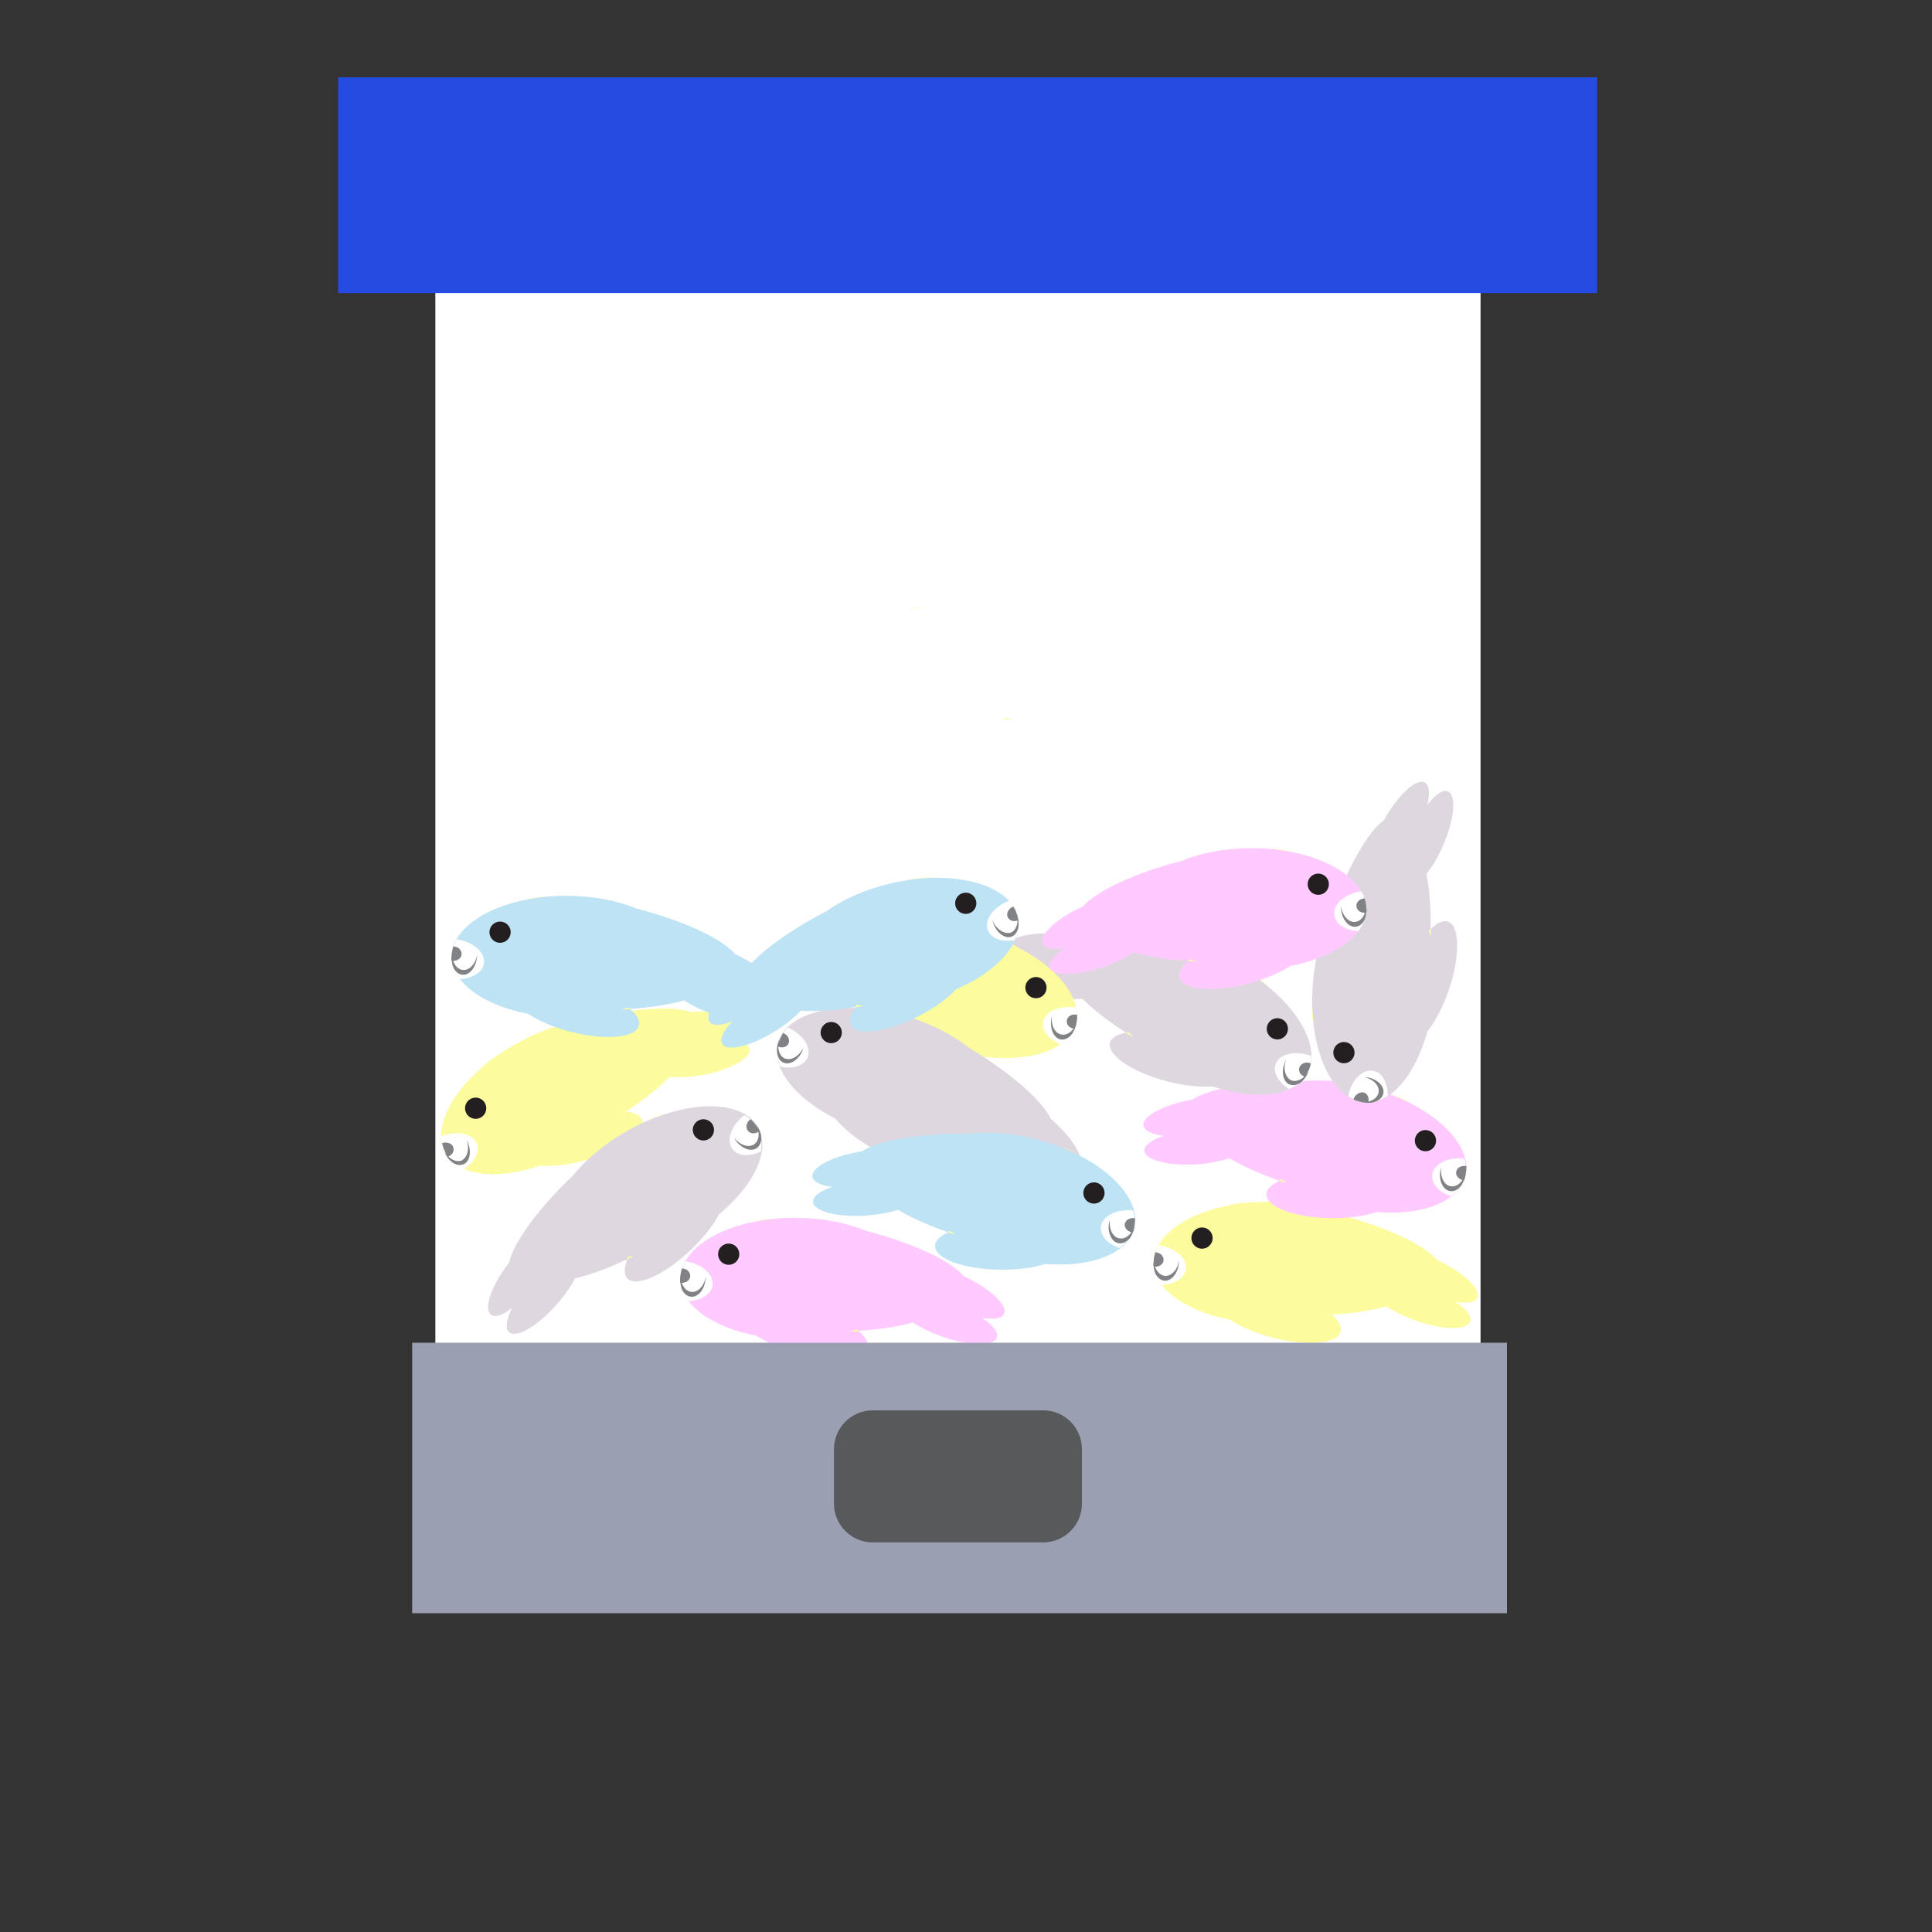 <?xml version="1.0" encoding="utf-8"?>
<!-- Generator: Adobe Illustrator 21.1.0, SVG Export Plug-In . SVG Version: 6.00 Build 0)  -->
<svg version="1.1" id="Layer_1" xmlns="http://www.w3.org/2000/svg" xmlns:xlink="http://www.w3.org/1999/xlink" x="0px" y="0px"
	 viewBox="0 0 600 600" style="enable-background:new 0 0 600 600;" xml:space="preserve">
<rect x="0" y="0" width="600" height="600" fill="#333333" stroke="none"/>
<style type="text/css">
	.st0{fill:#FFFFFF;}
	.st1{fill:#FCFC9F;}
	.st2{fill:#231F20;}
	.st3{fill:#808285;}
	.st4{fill:#FECAFF;}
	.st5{fill:#DFD7E0;}
	.st6{fill:#BDE3F4;}
	.st7{fill:#244CE0;}
	.st8{fill:#9AA0B2;}
	.st9{fill:#58595B;}
</style>
<rect x="135.2" y="71.1" class="st0" width="324.6" height="424.6"/>
<g>
	<path class="st1" d="M446.5,391.4c-0.1,0-0.1-0.1-0.2-0.1c-4-4.7-15.8-10.3-30.5-14.1c-6-2.5-13.6-4-21.9-4c-1.9,0-3.7,0.1-5.5,0.2
		c-2.4,0.2-4.7,0.5-7,1c-10.2,2-18.2,6.5-21.5,12.1c-0.4,0.8-0.8,1.5-1.1,2.3c-0.3,1-0.5,1.9-0.5,2.9v0c0,0,0,0.1,0,0.1
		c0,0.1,0,0.2,0,0.3c0,0.4,0,0.8,0.1,1.2c0.1,0.7,0.3,1.5,0.5,2.2c0,0,0,0,0,0c0.4,1.1,1,2.2,1.7,3.2c0.1,0.1,0.1,0.2,0.2,0.3
		c3.8,5,11.5,9,21.1,10.8c3.2,2.1,7.8,4.2,13.2,5.6c10.8,2.8,20.3,2,21.3-1.9c0.4-1.6-0.7-3.4-2.8-5.2c-0.7,0-1.5,0.1-2.2,0.1
		c0.6-0.2,1.2-0.4,1.7-0.5c0.2,0.1,0.4,0.3,0.5,0.4c6.7-0.4,12.6-1.4,16.9-2.6c2.4,1.6,5.5,3.1,9.1,4.4c8.4,3,16,3.1,17,0.3
		c0.6-1.6-1.3-3.9-4.6-6.1c3.6,0.6,6.2,0.2,6.8-1.3C460.1,400.4,454.5,395.2,446.5,391.4z M427.3,398.5
		C427.3,398.5,427.3,398.5,427.3,398.5c0.1-0.1,0.1-0.1,0.1-0.1C427.4,398.5,427.3,398.5,427.3,398.5z"/>
	<path class="st1" d="M427.4,398.5c0,0-0.1,0-0.1,0.1C427.3,398.5,427.3,398.5,427.4,398.5C427.4,398.5,427.4,398.5,427.4,398.5z"/>
	<path class="st1" d="M413.6,408.4c-0.7,0-1.5,0.1-2.2,0.1c0.6-0.2,1.2-0.4,1.7-0.5C413.3,408.1,413.4,408.2,413.6,408.4z"/>
	<path class="st1" d="M413.6,408.4c-0.7,0-1.5,0.1-2.2,0.1c0.6-0.2,1.2-0.4,1.7-0.5C413.3,408.1,413.4,408.2,413.6,408.4z"/>
	<path class="st1" d="M427.4,398.5c0,0-0.1,0-0.1,0.1C427.3,398.5,427.3,398.5,427.4,398.5C427.4,398.5,427.4,398.5,427.4,398.5z"/>
	<path class="st1" d="M388.3,373.4c-2.4,0.2-4.7,0.5-7,1C383.2,373.8,385.5,373.5,388.3,373.4z"/>
	<circle class="st2" cx="373.3" cy="384.5" r="3.3"/>
	<path class="st0" d="M368.3,394.2c-0.4,2.7-3.5,4.6-7.4,4.9c-1.6-2.1-2.5-4.3-2.5-6.7c0-2,0.5-3.9,1.5-5.7c0,0,0,0,0,0
		C365.1,387.5,368.8,390.9,368.3,394.2z"/>
	<path class="st3" d="M361.3,391.7c-0.3,1.1-1.4,1.7-2.6,1.7c-0.1,0-0.2,0-0.4,0c0,0,0,0,0,0c0,0,0,0,0,0c-0.1-0.5-0.1-1,0-1.6v0
		c0-1,0.2-2,0.5-2.9c0,0,0.1,0,0.1,0c0.1,0,0.2,0,0.4,0.1C360.7,389.2,361.6,390.5,361.3,391.7z"/>
	<path class="st3" d="M366.2,391.5c0,0.3,0,0.7-0.1,1c-0.4,3.1-2.4,5.5-4.6,5.2c-1.1-0.1-2.1-1-2.7-2.2c0,0,0,0,0,0
		c-0.1-0.3-0.2-0.6-0.3-0.9c0,0,0,0,0-0.1c-0.1-0.4-0.2-0.8-0.2-1.2c-0.1-0.5-0.1-1,0-1.6v0c0,0,0,0,0-0.1c0,0,0-0.1,0-0.1
		c0-0.2,0-0.3,0.1-0.5c0,0.8,0.1,1.6,0.3,2.3c0.5,1.6,1.6,2.7,2.9,2.9C363.7,396.5,365.7,394.4,366.2,391.5z"/>
</g>
<g>
	<path class="st1" d="M214.7,314.3c-0.1,0-0.2,0-0.2,0c-5.7-2.1-18.8-1.2-33.5,2.7c-6.5,0.8-13.8,3.2-21,7.3
		c-1.6,0.9-3.2,1.9-4.7,2.9c-2,1.4-3.9,2.8-5.6,4.3c-7.9,6.8-12.7,14.6-12.7,21.1c0,0.9,0.1,1.7,0.2,2.5c0.2,1,0.5,1.9,1,2.8l0,0
		c0,0,0,0.1,0,0.1c0,0.1,0.1,0.2,0.1,0.2c0.2,0.4,0.4,0.7,0.7,1c0.4,0.6,0.9,1.1,1.5,1.6c0,0,0,0,0,0c0.9,0.8,1.9,1.4,3.1,2
		c0.1,0.1,0.2,0.1,0.4,0.2c5.8,2.5,14.4,2.2,23.7-1c3.8,0.3,8.9-0.2,14.2-1.7c10.8-2.9,18.7-8.3,17.6-12.1c-0.4-1.6-2.2-2.6-5-3.1
		c-0.6,0.4-1.2,0.8-1.9,1.2c0.4-0.4,0.8-0.9,1.2-1.3c0.2,0,0.4,0.1,0.7,0.1c5.6-3.7,10.3-7.4,13.4-10.6c2.8,0.2,6.3,0,10-0.6
		c8.8-1.6,15.4-5.2,14.9-8.1c-0.3-1.7-3-2.8-7-3.1c3.4-1.3,5.4-2.9,5.3-4.5C231,315.3,223.6,313.5,214.7,314.3z M201.6,329.9
		C201.6,329.9,201.6,329.8,201.6,329.9c0-0.1,0-0.1,0.1-0.1C201.6,329.8,201.6,329.9,201.6,329.9z"/>
	<path class="st1" d="M201.6,329.8c0,0,0,0.1-0.1,0.1C201.6,329.9,201.6,329.8,201.6,329.8C201.6,329.8,201.6,329.8,201.6,329.8z"/>
	<path class="st1" d="M194.5,345.2c-0.6,0.4-1.2,0.8-1.9,1.2c0.4-0.4,0.8-0.9,1.2-1.3C194,345.1,194.3,345.2,194.5,345.2z"/>
	<path class="st1" d="M194.5,345.2c-0.6,0.4-1.2,0.8-1.9,1.2c0.4-0.4,0.8-0.9,1.2-1.3C194,345.1,194.3,345.2,194.5,345.2z"/>
	<path class="st1" d="M201.6,329.8c0,0,0,0.1-0.1,0.1C201.6,329.9,201.6,329.8,201.6,329.8C201.6,329.8,201.6,329.8,201.6,329.8z"/>
	<path class="st1" d="M155.3,327.2c-2,1.4-3.9,2.8-5.6,4.3C151,330.1,152.9,328.7,155.3,327.2z"/>
	
		<ellipse transform="matrix(0.87 -0.493 0.493 0.87 -150.432 117.397)" class="st2" cx="147.6" cy="344.3" rx="3.3" ry="3.3"/>
	<path class="st0" d="M148.1,355.2c1,2.6-0.8,5.8-4,7.9c-2.4-1-4.3-2.5-5.5-4.6c-1-1.7-1.5-3.6-1.5-5.7c0,0,0,0,0,0
		C142,351,146.9,352,148.1,355.2z"/>
	<path class="st3" d="M140.8,356.4c0.3,1.1-0.3,2.2-1.4,2.7c-0.1,0.1-0.2,0.1-0.3,0.1c0,0,0,0,0,0c0,0,0,0,0,0
		c-0.3-0.4-0.6-0.9-0.8-1.4l0,0c-0.5-0.9-0.8-1.8-1-2.8c0,0,0.1,0,0.1,0c0.1,0,0.2-0.1,0.3-0.1C139,354.6,140.5,355.2,140.8,356.4z"
		/>
	<path class="st3" d="M144.9,353.9c0.2,0.3,0.3,0.6,0.4,0.9c1.2,2.9,0.6,6-1.4,6.8c-1.1,0.4-2.3,0.2-3.4-0.6c0,0,0,0,0,0
		c-0.3-0.2-0.5-0.4-0.7-0.6c0,0,0,0,0,0c-0.3-0.3-0.6-0.6-0.8-0.9c-0.3-0.4-0.6-0.9-0.8-1.4l0,0c0,0,0,0,0-0.1c0,0,0-0.1,0-0.1
		c-0.1-0.1-0.1-0.3-0.2-0.4c0.4,0.7,0.9,1.3,1.4,1.8c1.2,1.1,2.7,1.6,4,1.1C145.2,359.4,145.9,356.6,144.9,353.9z"/>
</g>
<g>
	<path class="st4" d="M299.5,396.4c-0.1,0-0.1-0.1-0.2-0.1c-4-4.7-15.8-10.3-30.5-14.1c-6-2.5-13.6-4-21.9-4c-1.9,0-3.7,0.1-5.5,0.2
		c-2.4,0.2-4.7,0.5-7,1c-10.2,2-18.2,6.5-21.5,12.1c-0.4,0.8-0.8,1.5-1.1,2.3c-0.3,1-0.5,1.9-0.5,2.9v0c0,0,0,0.1,0,0.1
		c0,0.1,0,0.2,0,0.3c0,0.4,0,0.8,0.1,1.2c0.1,0.7,0.3,1.5,0.5,2.2c0,0,0,0,0,0c0.4,1.1,1,2.2,1.7,3.2c0.1,0.1,0.1,0.2,0.2,0.3
		c3.8,5,11.5,9,21.1,10.8c3.2,2.1,7.8,4.2,13.2,5.6c10.8,2.8,20.3,2,21.3-1.9c0.4-1.6-0.7-3.4-2.8-5.2c-0.7,0-1.5,0.1-2.2,0.1
		c0.6-0.2,1.2-0.4,1.7-0.5c0.2,0.1,0.4,0.3,0.5,0.4c6.7-0.4,12.6-1.4,16.9-2.6c2.4,1.6,5.5,3.1,9.1,4.4c8.4,3,16,3.1,17,0.3
		c0.6-1.6-1.3-3.9-4.6-6.1c3.6,0.6,6.2,0.2,6.8-1.3C313.1,405.4,307.5,400.2,299.5,396.4z M280.3,403.5
		C280.3,403.5,280.3,403.5,280.3,403.5c0.1-0.1,0.1-0.1,0.1-0.1C280.4,403.5,280.3,403.5,280.3,403.5z"/>
	<path class="st1" d="M280.4,403.5c0,0-0.1,0-0.1,0.1C280.3,403.5,280.3,403.5,280.4,403.5C280.4,403.5,280.4,403.5,280.4,403.5z"/>
	<path class="st1" d="M266.6,413.4c-0.7,0-1.5,0.1-2.2,0.1c0.6-0.2,1.2-0.4,1.7-0.5C266.3,413.1,266.4,413.2,266.6,413.4z"/>
	<path class="st1" d="M266.6,413.4c-0.7,0-1.5,0.1-2.2,0.1c0.6-0.2,1.2-0.4,1.7-0.5C266.3,413.1,266.4,413.2,266.6,413.4z"/>
	<path class="st1" d="M280.4,403.5c0,0-0.1,0-0.1,0.1C280.3,403.5,280.3,403.5,280.4,403.5C280.4,403.5,280.4,403.5,280.4,403.5z"/>
	<path class="st1" d="M241.3,378.4c-2.4,0.2-4.7,0.5-7,1C236.2,378.8,238.5,378.5,241.3,378.4z"/>
	<circle class="st2" cx="226.3" cy="389.5" r="3.3"/>
	<path class="st0" d="M221.3,399.2c-0.4,2.7-3.5,4.6-7.4,4.9c-1.6-2.1-2.5-4.3-2.5-6.7c0-2,0.5-3.9,1.5-5.7c0,0,0,0,0,0
		C218.1,392.5,221.8,395.9,221.3,399.2z"/>
	<path class="st3" d="M214.3,396.7c-0.3,1.1-1.4,1.7-2.6,1.7c-0.1,0-0.2,0-0.4,0c0,0,0,0,0,0c0,0,0,0,0,0c-0.1-0.5-0.1-1,0-1.6v0
		c0-1,0.2-2,0.5-2.9c0,0,0.1,0,0.1,0c0.1,0,0.2,0,0.4,0.1C213.7,394.2,214.6,395.5,214.3,396.7z"/>
	<path class="st3" d="M219.2,396.5c0,0.3,0,0.7-0.1,1c-0.4,3.1-2.4,5.5-4.6,5.2c-1.1-0.1-2.1-1-2.7-2.2c0,0,0,0,0,0
		c-0.1-0.3-0.2-0.6-0.3-0.9c0,0,0,0,0-0.1c-0.1-0.4-0.2-0.8-0.2-1.2c-0.1-0.5-0.1-1,0-1.6v0c0,0,0,0,0-0.1c0,0,0-0.1,0-0.1
		c0-0.2,0-0.3,0.1-0.5c0,0.8,0.1,1.6,0.3,2.3c0.5,1.6,1.6,2.7,2.9,2.9C216.7,401.5,218.7,399.4,219.2,396.5z"/>
</g>
<g>
	<path class="st4" d="M355.1,349.6c0.3,1.6,2.7,2.7,6.3,3.1c-3.8,1.3-6.1,3-6,4.7c0.2,2.9,7.6,4.8,16.5,4.2c3.8-0.3,7.2-1,9.9-1.9
		c3.8,2.3,9.3,4.8,15.6,7c0.2-0.1,0.4-0.2,0.6-0.3c0.5,0.3,1,0.7,1.5,1c-0.7-0.2-1.4-0.5-2.1-0.7c-2.5,1.2-4.1,2.6-4.1,4.2
		c0,4,8.9,7.3,20.1,7.4c5.5,0.1,10.5-0.7,14.2-1.9c9.8,0.8,18.2-1,23.2-4.9c0.1-0.1,0.2-0.2,0.3-0.2c1-0.8,1.8-1.7,2.5-2.7
		c0,0,0,0,0,0c0.4-0.6,0.8-1.3,1-2c0.2-0.4,0.3-0.8,0.4-1.2c0-0.1,0-0.2,0.1-0.2c0,0,0-0.1,0-0.1l0,0c0.2-1,0.3-2,0.3-3
		c0-0.8-0.2-1.7-0.4-2.5c-1.7-6.2-8.2-12.6-17.6-17.3c-2-1-4.2-1.9-6.5-2.8c-1.7-0.6-3.5-1.2-5.3-1.7c-8-2.2-15.7-2.7-22.2-1.9
		c-15.2-0.2-28.1,2.2-33.1,5.6c-0.1,0-0.2,0-0.2,0C361.3,343.1,354.6,346.7,355.1,349.6z M386.6,353.4
		C386.6,353.4,386.7,353.4,386.6,353.4C386.7,353.5,386.7,353.5,386.6,353.4C386.7,353.5,386.7,353.5,386.6,353.4z"/>
	<path class="st1" d="M386.6,353.4C386.7,353.5,386.7,353.5,386.6,353.4C386.7,353.5,386.7,353.5,386.6,353.4
		C386.7,353.4,386.6,353.4,386.6,353.4z"/>
	<path class="st1" d="M397.4,366.6c0.7,0.2,1.4,0.5,2.1,0.7c-0.5-0.3-1-0.6-1.5-1C397.8,366.4,397.6,366.5,397.4,366.6z"/>
	<path class="st1" d="M397.4,366.6c0.7,0.2,1.4,0.5,2.1,0.7c-0.5-0.3-1-0.6-1.5-1C397.8,366.4,397.6,366.5,397.4,366.6z"/>
	<path class="st1" d="M386.6,353.4C386.7,353.5,386.7,353.5,386.6,353.4C386.7,353.5,386.7,353.5,386.6,353.4
		C386.7,353.4,386.6,353.4,386.6,353.4z"/>
	<path class="st1" d="M430.9,339.5c2.3,0.8,4.4,1.8,6.5,2.8C435.8,341.3,433.6,340.3,430.9,339.5z"/>
	
		<ellipse transform="matrix(0.263 -0.965 0.965 0.263 -15.396 688.125)" class="st2" cx="442.5" cy="354.1" rx="3.3" ry="3.3"/>
	<path class="st0" d="M444.8,364.9c-0.3,2.7,2.2,5.4,5.8,6.6c2.1-1.6,3.5-3.5,4.2-5.8c0.6-1.9,0.5-3.9,0-5.9c0,0,0,0,0,0
		C449.7,359.2,445.2,361.5,444.8,364.9z"/>
	<path class="st3" d="M452.2,364.2c0,1.1,0.9,2,2.1,2.3c0.1,0,0.2,0,0.4,0.1c0,0,0,0,0,0c0,0,0,0,0,0c0.2-0.5,0.3-1,0.4-1.5l0,0
		c0.2-1,0.3-2,0.3-3c0,0-0.1,0-0.1,0c-0.1,0-0.2,0-0.4,0C453.4,362,452.2,363,452.2,364.2z"/>
	<path class="st3" d="M447.5,362.7c-0.1,0.3-0.2,0.6-0.2,1c-0.5,3.1,0.9,5.9,3.1,6.2c1.1,0.2,2.3-0.4,3.1-1.4c0,0,0,0,0,0
		c0.2-0.2,0.4-0.5,0.6-0.8c0,0,0,0,0-0.1c0.2-0.3,0.4-0.7,0.5-1.1c0.2-0.5,0.3-1,0.4-1.5l0,0c0,0,0,0,0-0.1c0,0,0-0.1,0-0.1
		c0-0.2,0-0.3,0.1-0.5c-0.2,0.8-0.5,1.5-0.9,2.1c-0.9,1.4-2.2,2.2-3.6,2C448.6,368.2,447.3,365.7,447.5,362.7z"/>
</g>
<g>
	<path class="st5" d="M152.5,408.3c1.3,1,3.8,0.1,6.6-2.2c-1.8,3.5-2.3,6.4-1,7.6c2.2,2,8.8-1.8,14.7-8.5c2.5-2.8,4.5-5.7,5.8-8.2
		c4.4-1,10-3,16.1-5.9c0.1-0.2,0.2-0.4,0.3-0.6c0.6-0.1,1.2-0.2,1.8-0.4c-0.7,0.3-1.4,0.7-2,1c-1,2.6-1.1,4.7,0,5.9
		c2.7,2.9,11.5-1,19.6-8.7c4-3.8,7.1-7.8,8.9-11.2c7.5-6.2,12.4-13.4,13.3-19.6c0-0.1,0-0.3,0.1-0.4c0.1-1.3,0.1-2.5-0.1-3.7
		c0,0,0,0,0,0c-0.1-0.7-0.3-1.4-0.6-2.1c-0.2-0.4-0.3-0.8-0.5-1.1c0-0.1-0.1-0.2-0.1-0.2c0,0,0-0.1,0-0.1l0,0
		c-0.5-0.9-1.1-1.6-1.9-2.3c-0.6-0.6-1.3-1.1-2-1.5c-5.5-3.3-14.7-3.4-24.6-0.2c-2.2,0.7-4.4,1.5-6.6,2.5c-1.6,0.7-3.3,1.6-5,2.5
		c-7.2,4-13.2,9-17.3,14.1c-11,10.4-18.6,21.1-19.9,27.1c0,0.1-0.1,0.1-0.1,0.2C152.5,399.3,150.1,406.6,152.5,408.3z M177.8,389.1
		C177.8,389.1,177.8,389.1,177.8,389.1c0.1,0,0.1,0,0.1,0C177.9,389.1,177.8,389.1,177.8,389.1z"/>
	<path class="st1" d="M177.8,389.1c0,0,0.1,0,0.1,0C177.9,389.1,177.9,389.1,177.8,389.1C177.8,389.1,177.8,389.1,177.8,389.1z"/>
	<path class="st1" d="M194.7,391.1c0.7-0.3,1.3-0.6,2-1c-0.6,0.1-1.2,0.2-1.8,0.4C194.8,390.7,194.8,390.9,194.7,391.1z"/>
	<path class="st1" d="M194.7,391.1c0.7-0.3,1.3-0.6,2-1c-0.6,0.1-1.2,0.2-1.8,0.4C194.8,390.7,194.8,390.9,194.7,391.1z"/>
	<path class="st1" d="M177.8,389.1c0,0,0.1,0,0.1,0C177.9,389.1,177.9,389.1,177.8,389.1C177.8,389.1,177.8,389.1,177.8,389.1z"/>
	<path class="st1" d="M199.9,348.3c2.2-1,4.4-1.8,6.6-2.5C204.6,346.2,202.4,347,199.9,348.3z"/>
	
		<ellipse transform="matrix(0.876 -0.483 0.483 0.876 -142.259 149.166)" class="st2" cx="218.4" cy="350.7" rx="3.3" ry="3.3"/>
	<path class="st0" d="M227.5,356.9c1.7,2.2,5.3,2.4,8.8,0.7c0.4-2.6,0.1-5-1-7.1c-0.9-1.7-2.3-3.2-4.1-4.2c0,0,0,0,0,0
		C227.1,349.4,225.4,354.2,227.5,356.9z"/>
	<path class="st3" d="M232.4,351.3c0.7,0.8,2,0.9,3.1,0.2c0.1-0.1,0.2-0.1,0.3-0.2c0,0,0,0,0,0c0,0,0,0,0,0
		c-0.2-0.5-0.5-0.9-0.8-1.4l0,0c-0.5-0.9-1.1-1.6-1.9-2.3c0,0-0.1,0-0.1,0.1c-0.1,0.1-0.2,0.1-0.3,0.2
		C231.7,348.8,231.5,350.4,232.4,351.3z"/>
	<path class="st3" d="M228,353.4c0.2,0.3,0.3,0.6,0.5,0.8c1.9,2.6,4.8,3.6,6.6,2.3c0.9-0.7,1.4-1.9,1.3-3.2c0,0,0,0,0,0
		c0-0.3-0.1-0.6-0.1-0.9c0,0,0,0,0-0.1c-0.1-0.4-0.2-0.8-0.4-1.2c-0.2-0.5-0.5-0.9-0.8-1.4l0,0c0,0,0,0,0,0c0,0,0-0.1-0.1-0.1
		c-0.1-0.1-0.2-0.3-0.3-0.4c0.4,0.7,0.7,1.5,0.8,2.2c0.3,1.6-0.1,3.1-1.2,3.9C232.6,356.6,229.9,355.7,228,353.4z"/>
</g>
<g>
	<path class="st5" d="M312.9,294c-0.1,1.6,2,3.2,5.3,4.5c-4,0.3-6.7,1.4-7,3.1c-0.5,2.9,6.2,6.5,15,8c3.7,0.6,7.2,0.8,10,0.6
		c3.2,3.2,7.8,6.9,13.5,10.5c0.2,0,0.4-0.1,0.7-0.1c0.4,0.4,0.8,0.9,1.2,1.3c-0.6-0.4-1.3-0.8-1.9-1.2c-2.7,0.5-4.6,1.6-5,3.1
		c-1,3.8,6.9,9.2,17.7,12c5.3,1.4,10.4,1.9,14.2,1.6c9.3,3.1,18,3.4,23.7,0.9c0.1-0.1,0.2-0.1,0.4-0.2c1.2-0.5,2.2-1.2,3.1-2
		c0,0,0,0,0,0c0.6-0.5,1.1-1,1.5-1.6c0.2-0.3,0.5-0.7,0.7-1c0-0.1,0.1-0.2,0.1-0.2c0,0,0-0.1,0-0.1l0,0c0.5-0.9,0.8-1.8,1-2.8
		c0.2-0.8,0.2-1.7,0.2-2.5c-0.1-6.5-4.9-14.3-12.9-21c-1.7-1.5-3.6-2.9-5.6-4.2c-1.5-1-3.1-2-4.7-2.9c-7.2-4-14.6-6.4-21.1-7.2
		c-14.7-3.8-27.8-4.7-33.5-2.5c-0.1,0-0.2,0-0.2,0C320.5,289.2,313.1,291,312.9,294z M342.6,305.3
		C342.6,305.3,342.6,305.3,342.6,305.3c0.1,0.1,0.1,0.1,0.1,0.1C342.6,305.4,342.6,305.3,342.6,305.3z"/>
	<path class="st1" d="M342.6,305.3c0,0,0,0.1,0.1,0.1C342.6,305.4,342.6,305.4,342.6,305.3C342.6,305.3,342.6,305.3,342.6,305.3z"/>
	<path class="st1" d="M349.8,320.7c0.6,0.4,1.3,0.8,1.9,1.2c-0.4-0.4-0.8-0.9-1.2-1.3C350.2,320.6,350,320.6,349.8,320.7z"/>
	<path class="st1" d="M349.8,320.7c0.6,0.4,1.3,0.8,1.9,1.2c-0.4-0.4-0.8-0.9-1.2-1.3C350.2,320.6,350,320.6,349.8,320.7z"/>
	<path class="st1" d="M342.6,305.3c0,0,0,0.1,0.1,0.1C342.6,305.4,342.6,305.4,342.6,305.3C342.6,305.3,342.6,305.3,342.6,305.3z"/>
	<path class="st1" d="M388.9,302.5c2,1.4,3.9,2.8,5.6,4.2C393.2,305.4,391.3,303.9,388.9,302.5z"/>
	
		<ellipse transform="matrix(0.488 -0.873 0.873 0.488 -75.774 509.825)" class="st2" cx="396.6" cy="319.5" rx="3.3" ry="3.3"/>
	<path class="st0" d="M396.2,330.4c-1,2.6,0.8,5.7,4.1,7.8c2.4-1,4.3-2.5,5.5-4.6c1-1.7,1.5-3.6,1.4-5.7c0,0,0,0,0,0
		C402.3,326.2,397.4,327.2,396.2,330.4z"/>
	<path class="st3" d="M403.5,331.6c-0.3,1.1,0.3,2.2,1.5,2.7c0.1,0.1,0.2,0.1,0.3,0.1c0,0,0,0,0,0c0,0,0,0,0,0
		c0.3-0.4,0.5-0.9,0.8-1.4l0,0c0.5-0.9,0.8-1.8,1-2.8c0,0-0.1,0-0.1,0c-0.1,0-0.2-0.1-0.3-0.1C405.3,329.7,403.9,330.4,403.5,331.6z
		"/>
	<path class="st3" d="M399.4,329.1c-0.2,0.3-0.3,0.6-0.4,0.9c-1.2,2.9-0.5,6,1.5,6.8c1.1,0.4,2.3,0.2,3.4-0.6c0,0,0,0,0,0
		c0.3-0.2,0.5-0.4,0.7-0.6c0,0,0,0,0,0c0.3-0.3,0.5-0.6,0.8-1c0.3-0.4,0.5-0.9,0.8-1.4l0,0c0,0,0,0,0-0.1c0,0,0-0.1,0-0.1
		c0.1-0.1,0.1-0.3,0.2-0.4c-0.4,0.7-0.9,1.3-1.4,1.8c-1.2,1.1-2.7,1.6-4,1.1C399.1,334.6,398.4,331.8,399.4,329.1z"/>
</g>
<g>
	<path class="st6" d="M228.5,296.4c-0.1,0-0.1-0.1-0.2-0.1c-4-4.7-15.8-10.3-30.5-14.1c-6-2.5-13.6-4-21.9-4c-1.9,0-3.7,0.1-5.5,0.2
		c-2.4,0.2-4.7,0.5-7,1c-10.2,2-18.2,6.5-21.5,12.1c-0.4,0.8-0.8,1.5-1.1,2.3c-0.3,1-0.5,1.9-0.5,2.9v0c0,0,0,0.1,0,0.1
		c0,0.1,0,0.2,0,0.3c0,0.4,0,0.8,0.1,1.2c0.1,0.7,0.3,1.5,0.5,2.2c0,0,0,0,0,0c0.4,1.1,1,2.2,1.7,3.2c0.1,0.1,0.1,0.2,0.2,0.3
		c3.8,5,11.5,9,21.1,10.8c3.2,2.1,7.8,4.2,13.2,5.6c10.8,2.8,20.3,2,21.3-1.9c0.4-1.6-0.7-3.4-2.8-5.2c-0.7,0-1.5,0.1-2.2,0.1
		c0.6-0.2,1.2-0.4,1.7-0.5c0.2,0.1,0.4,0.3,0.5,0.4c6.7-0.4,12.6-1.4,16.9-2.6c2.4,1.6,5.5,3.1,9.1,4.4c8.4,3,16,3.1,17,0.3
		c0.6-1.6-1.3-3.9-4.6-6.1c3.6,0.6,6.2,0.2,6.8-1.3C242.1,305.4,236.5,300.2,228.5,296.4z M209.3,303.5
		C209.3,303.5,209.3,303.5,209.3,303.5c0.1-0.1,0.1-0.1,0.1-0.1C209.4,303.5,209.3,303.5,209.3,303.5z"/>
	<path class="st1" d="M209.4,303.5c0,0-0.1,0-0.1,0.1C209.3,303.5,209.3,303.5,209.4,303.5C209.4,303.5,209.4,303.5,209.4,303.5z"/>
	<path class="st1" d="M195.6,313.4c-0.7,0-1.5,0.1-2.2,0.1c0.6-0.2,1.2-0.4,1.7-0.5C195.3,313.1,195.4,313.2,195.6,313.4z"/>
	<path class="st1" d="M195.6,313.4c-0.7,0-1.5,0.1-2.2,0.1c0.6-0.2,1.2-0.4,1.7-0.5C195.3,313.1,195.4,313.2,195.6,313.4z"/>
	<path class="st1" d="M209.4,303.5c0,0-0.1,0-0.1,0.1C209.3,303.5,209.3,303.5,209.4,303.5C209.4,303.5,209.4,303.5,209.4,303.5z"/>
	<path class="st1" d="M170.3,278.4c-2.4,0.2-4.7,0.5-7,1C165.2,278.8,167.5,278.5,170.3,278.4z"/>
	<circle class="st2" cx="155.3" cy="289.5" r="3.3"/>
	<path class="st0" d="M150.3,299.2c-0.4,2.7-3.5,4.6-7.4,4.9c-1.6-2.1-2.5-4.3-2.5-6.7c0-2,0.5-3.9,1.5-5.7c0,0,0,0,0,0
		C147.1,292.5,150.8,295.9,150.3,299.2z"/>
	<path class="st3" d="M143.3,296.7c-0.3,1.1-1.4,1.7-2.6,1.7c-0.1,0-0.2,0-0.4,0c0,0,0,0,0,0c0,0,0,0,0,0c-0.1-0.5-0.1-1,0-1.6v0
		c0-1,0.2-2,0.5-2.9c0,0,0.1,0,0.1,0c0.1,0,0.2,0,0.4,0.1C142.7,294.2,143.6,295.5,143.3,296.7z"/>
	<path class="st3" d="M148.2,296.5c0,0.3,0,0.7-0.1,1c-0.4,3.1-2.4,5.5-4.6,5.2c-1.1-0.1-2.1-1-2.7-2.2c0,0,0,0,0,0
		c-0.1-0.3-0.2-0.6-0.3-0.9c0,0,0,0,0-0.1c-0.1-0.4-0.2-0.8-0.2-1.2c-0.1-0.5-0.1-1,0-1.6v0c0,0,0,0,0-0.1c0,0,0-0.1,0-0.1
		c0-0.2,0-0.3,0.1-0.5c0,0.8,0.1,1.6,0.3,2.3c0.5,1.6,1.6,2.7,2.9,2.9C145.7,301.5,147.7,299.4,148.2,296.5z"/>
</g>
<g>
	<path class="st1" d="M234.7,299.8c0.2,1.6,2.6,2.8,6.2,3.2c-3.8,1.1-6.2,2.8-6.1,4.5c0.1,3,7.5,5,16.3,4.6c3.8-0.2,7.2-0.8,9.9-1.6
		c3.8,2.4,9.1,5,15.4,7.4c0.2-0.1,0.4-0.2,0.6-0.3c0.5,0.3,1,0.7,1.5,1c-0.7-0.3-1.4-0.5-2.1-0.8c-2.6,1.1-4.1,2.5-4.2,4.1
		c-0.2,3.9,8.7,7.5,19.9,7.9c5.5,0.2,10.5-0.4,14.2-1.5c9.7,1,18.3-0.5,23.3-4.2c0.1-0.1,0.2-0.2,0.3-0.2c1-0.8,1.9-1.7,2.6-2.6
		c0,0,0,0,0,0c0.4-0.6,0.8-1.2,1.1-1.9c0.2-0.4,0.3-0.8,0.4-1.2c0-0.1,0-0.2,0.1-0.2c0,0,0-0.1,0-0.1l0,0c0.3-1,0.4-1.9,0.3-2.9
		c0-0.8-0.1-1.7-0.3-2.5c-1.5-6.3-7.9-12.9-17.1-17.8c-2-1.1-4.1-2.1-6.4-2.9c-1.7-0.7-3.4-1.3-5.2-1.8c-7.9-2.4-15.6-3.2-22.1-2.5
		c-15.2-0.6-28.1,1.4-33.2,4.7c-0.1,0-0.2,0-0.2,0C241.1,293.5,234.2,296.9,234.7,299.8z M266,304.5
		C266.1,304.5,266.1,304.5,266,304.5C266.1,304.6,266.1,304.6,266,304.5C266.1,304.6,266.1,304.5,266,304.5z"/>
	<path class="st1" d="M266,304.5C266.1,304.5,266.1,304.6,266,304.5C266.1,304.6,266.1,304.6,266,304.5
		C266.1,304.5,266.1,304.5,266,304.5z"/>
	<path class="st1" d="M276.4,318c0.7,0.3,1.4,0.5,2.1,0.8c-0.5-0.3-1-0.7-1.5-1C276.8,317.8,276.6,317.9,276.4,318z"/>
	<path class="st1" d="M276.4,318c0.7,0.3,1.4,0.5,2.1,0.8c-0.5-0.3-1-0.7-1.5-1C276.8,317.8,276.6,317.9,276.4,318z"/>
	<path class="st1" d="M266,304.5C266.1,304.5,266.1,304.6,266,304.5C266.1,304.6,266.1,304.6,266,304.5
		C266.1,304.5,266.1,304.5,266,304.5z"/>
	<path class="st1" d="M310.7,291.8c2.3,0.9,4.4,1.9,6.4,2.9C315.5,293.7,313.4,292.7,310.7,291.8z"/>
	
		<ellipse transform="matrix(0.289 -0.957 0.957 0.289 -64.914 526.112)" class="st2" cx="321.9" cy="306.8" rx="3.3" ry="3.3"/>
	<path class="st0" d="M323.9,317.6c-0.4,2.7,2,5.4,5.7,6.8c2.1-1.5,3.6-3.4,4.3-5.6c0.6-1.9,0.7-3.8,0.2-5.9c0,0,0,0,0,0
		C328.9,312.1,324.3,314.2,323.9,317.6z"/>
	<path class="st3" d="M331.3,317.1c-0.1,1.1,0.8,2.1,2,2.3c0.1,0,0.2,0.1,0.4,0.1c0,0,0,0,0,0c0,0,0,0,0,0c0.2-0.5,0.3-1,0.5-1.5
		l0,0c0.3-1,0.4-1.9,0.3-2.9c0,0-0.1,0-0.1,0c-0.1,0-0.2,0-0.4,0C332.6,314.9,331.3,315.9,331.3,317.1z"/>
	<path class="st3" d="M326.7,315.5c-0.1,0.3-0.2,0.6-0.2,1c-0.5,3.1,0.8,5.9,2.9,6.3c1.1,0.2,2.3-0.3,3.2-1.3c0,0,0,0,0,0
		c0.2-0.2,0.4-0.5,0.6-0.8c0,0,0,0,0-0.1c0.2-0.3,0.4-0.7,0.6-1.1c0.2-0.5,0.3-1,0.5-1.5l0,0c0,0,0,0,0-0.1c0,0,0-0.1,0-0.1
		c0-0.2,0-0.3,0.1-0.5c-0.2,0.8-0.6,1.5-1,2.1c-1,1.4-2.3,2.1-3.6,1.9C327.6,321,326.3,318.5,326.7,315.5z"/>
</g>
<g>
	<path class="st5" d="M326.6,347.7c-0.1,0-0.1-0.1-0.2-0.1c-2.5-5.6-12.3-14.3-25.3-22.1c-5.1-4.1-12-7.6-19.9-10
		c-1.8-0.5-3.6-1-5.4-1.3c-2.4-0.5-4.7-0.8-7-1c-10.4-0.9-19.3,1.2-24,5.6c-0.6,0.6-1.2,1.2-1.7,1.9c-0.6,0.8-1,1.7-1.3,2.7l0,0
		c0,0,0,0.1,0,0.1c0,0.1-0.1,0.2-0.1,0.2c-0.1,0.4-0.2,0.8-0.3,1.2c-0.1,0.7-0.2,1.5-0.1,2.2c0,0,0,0,0,0c0.1,1.2,0.3,2.4,0.7,3.6
		c0,0.1,0.1,0.2,0.1,0.4c2.2,5.9,8.5,11.8,17.3,16.3c2.5,3,6.4,6.2,11.1,9c9.6,5.7,19,7.6,21,4.2c0.8-1.4,0.3-3.4-1.3-5.7
		c-0.7-0.2-1.4-0.3-2.2-0.5c0.6,0,1.2,0,1.8,0c0.1,0.2,0.3,0.4,0.4,0.6c6.6,1.5,12.5,2.2,17,2.2c1.8,2.2,4.4,4.6,7.5,6.8
		c7.2,5.2,14.5,7.4,16.2,5c1-1.4-0.1-4.1-2.7-7.1c3.3,1.5,5.9,1.9,6.9,0.6C337.2,360.1,333.3,353.5,326.6,347.7z M306.2,349.2
		C306.2,349.2,306.2,349.2,306.2,349.2c0.1,0,0.1,0,0.1,0C306.3,349.2,306.2,349.2,306.2,349.2z"/>
	<path class="st1" d="M306.3,349.2c0,0-0.1,0-0.1,0C306.2,349.2,306.2,349.2,306.3,349.2C306.3,349.2,306.3,349.2,306.3,349.2z"/>
	<path class="st1" d="M290.3,354.8c-0.7-0.2-1.4-0.3-2.2-0.5c0.6,0,1.2,0,1.8,0C290,354.4,290.2,354.6,290.3,354.8z"/>
	<path class="st1" d="M290.3,354.8c-0.7-0.2-1.4-0.3-2.2-0.5c0.6,0,1.2,0,1.8,0C290,354.4,290.2,354.6,290.3,354.8z"/>
	<path class="st1" d="M306.3,349.2c0,0-0.1,0-0.1,0C306.2,349.2,306.2,349.2,306.3,349.2C306.3,349.2,306.3,349.2,306.3,349.2z"/>
	<path class="st1" d="M275.8,314.2c-2.4-0.5-4.7-0.8-7-1C270.7,313.2,273.1,313.5,275.8,314.2z"/>
	
		<ellipse transform="matrix(0.279 -0.96 0.96 0.279 -121.695 479.195)" class="st2" cx="258.3" cy="320.6" rx="3.3" ry="3.3"/>
	<path class="st0" d="M250.7,328.6c-1.2,2.5-4.7,3.5-8.4,2.6c-0.9-2.4-1.2-4.8-0.6-7.1c0.5-1.9,1.5-3.6,3-5c0,0,0,0,0,0
		C249.5,321.3,252.2,325.5,250.7,328.6z"/>
	<path class="st3" d="M244.8,324.2c-0.5,1-1.8,1.3-3,0.9c-0.1,0-0.2-0.1-0.3-0.1c0,0,0,0,0,0c0,0,0,0,0,0c0.1-0.5,0.2-1,0.4-1.5l0,0
		c0.3-0.9,0.8-1.8,1.3-2.7c0,0,0.1,0,0.1,0c0.1,0,0.2,0.1,0.3,0.2C244.9,321.7,245.4,323.1,244.8,324.2z"/>
	<path class="st3" d="M249.5,325.4c-0.1,0.3-0.2,0.6-0.3,0.9c-1.2,2.9-3.9,4.6-5.9,3.7c-1.1-0.5-1.7-1.5-1.9-2.9c0,0,0,0,0,0
		c0-0.3-0.1-0.6-0.1-1c0,0,0,0,0-0.1c0-0.4,0-0.8,0.1-1.2c0.1-0.5,0.2-1,0.4-1.5l0,0c0,0,0,0,0,0c0,0,0-0.1,0-0.1
		c0.1-0.1,0.1-0.3,0.2-0.4c-0.2,0.8-0.3,1.6-0.3,2.3c0.1,1.7,0.8,3.1,2,3.6C245.7,329.5,248.2,328,249.5,325.4z"/>
</g>
<g>
	<path class="st5" d="M429.9,254.5c0,0.1-0.1,0.1-0.1,0.2c-5,3.6-11.5,14.9-16.4,29.3c-3,5.8-5,13.3-5.7,21.5
		c-0.1,1.9-0.2,3.7-0.2,5.5c0,2.4,0.2,4.8,0.4,7c1.2,10.4,5.1,18.7,10.4,22.4c0.7,0.5,1.5,0.9,2.2,1.2c0.9,0.4,1.9,0.6,2.9,0.8l0,0
		c0,0,0.1,0,0.1,0c0.1,0,0.2,0,0.3,0c0.4,0,0.8,0,1.2,0c0.7,0,1.5-0.1,2.2-0.3c0,0,0,0,0,0c1.1-0.3,2.3-0.8,3.4-1.4
		c0.1-0.1,0.2-0.1,0.3-0.2c5.3-3.4,9.8-10.8,12.4-20.2c2.4-3,4.8-7.5,6.6-12.7c3.6-10.5,3.5-20.1-0.2-21.4c-1.5-0.5-3.4,0.4-5.4,2.4
		c0,0.7,0,1.5-0.1,2.2c-0.1-0.6-0.3-1.2-0.4-1.8c0.2-0.2,0.3-0.3,0.5-0.5c0.1-6.7-0.4-12.7-1.3-17.1c1.8-2.2,3.6-5.2,5.1-8.7
		c3.6-8.1,4.3-15.7,1.6-16.9c-1.6-0.7-4,1-6.4,4.1c0.8-3.5,0.6-6.1-0.8-6.9C439.9,241.6,434.3,246.7,429.9,254.5z M435.5,274.1
		C435.5,274.1,435.5,274.1,435.5,274.1c-0.1-0.1-0.1-0.1-0.1-0.1C435.5,274,435.5,274.1,435.5,274.1z"/>
	<path class="st1" d="M435.5,274c0,0,0,0.1,0.1,0.1C435.5,274.1,435.5,274.1,435.5,274C435.5,274,435.5,274,435.5,274z"/>
	<path class="st1" d="M444.3,288.5c0,0.7,0,1.5-0.1,2.2c-0.1-0.6-0.3-1.2-0.4-1.8C444,288.9,444.1,288.7,444.3,288.5z"/>
	<path class="st1" d="M444.3,288.5c0,0.7,0,1.5-0.1,2.2c-0.1-0.6-0.3-1.2-0.4-1.8C444,288.9,444.1,288.7,444.3,288.5z"/>
	<path class="st1" d="M435.5,274c0,0,0,0.1,0.1,0.1C435.5,274.1,435.5,274.1,435.5,274C435.5,274,435.5,274,435.5,274z"/>
	<path class="st1" d="M407.5,311c0,2.4,0.2,4.8,0.4,7C407.5,316.2,407.3,313.8,407.5,311z"/>
	
		<ellipse transform="matrix(7.743323e-02 -0.997 0.997 7.743323e-02 59.133 717.641)" class="st2" cx="417.3" cy="326.9" rx="3.3" ry="3.3"/>
	<path class="st0" d="M426.7,332.6c2.7,0.6,4.3,3.9,4.3,7.7c-2.2,1.4-4.5,2.1-6.8,2c-2-0.1-3.8-0.8-5.5-1.9c0,0,0,0,0,0
		C419.7,335.3,423.3,331.8,426.7,332.6z"/>
	<path class="st3" d="M423.6,339.3c1,0.3,1.6,1.5,1.4,2.7c0,0.1,0,0.2-0.1,0.4c0,0,0,0,0,0c0,0,0,0,0,0c-0.5,0-1,0-1.6-0.1l0,0
		c-1-0.1-1.9-0.4-2.9-0.8c0,0,0-0.1,0-0.1c0-0.1,0.1-0.2,0.1-0.4C421.1,339.8,422.4,339,423.6,339.3z"/>
	<path class="st3" d="M423.8,334.5c0.3,0,0.7,0.1,1,0.1c3.1,0.6,5.3,2.9,4.8,5c-0.2,1.1-1.1,2-2.4,2.5c0,0,0,0,0,0
		c-0.3,0.1-0.6,0.2-0.9,0.3c0,0,0,0-0.1,0c-0.4,0.1-0.8,0.1-1.2,0.1c-0.5,0-1,0-1.6-0.1l0,0c0,0,0,0-0.1,0c0,0-0.1,0-0.1,0
		c-0.2,0-0.3-0.1-0.5-0.1c0.8,0.1,1.6,0,2.3-0.2c1.6-0.4,2.8-1.4,3.1-2.7C428.6,337.3,426.6,335.2,423.8,334.5z"/>
</g>
<g>
	<path class="st6" d="M220.4,317.4c1,1.3,3.6,1.1,7-0.2c-2.7,2.9-4,5.5-3.1,7c1.6,2.5,9,0.7,16.5-4c3.2-2,5.9-4.2,7.9-6.3
		c4.5,0.3,10.4-0.1,17.1-1.2c0.1-0.2,0.3-0.4,0.4-0.5c0.6,0.1,1.2,0.1,1.8,0.2c-0.7,0.1-1.5,0.3-2.2,0.4c-1.7,2.2-2.3,4.2-1.6,5.6
		c1.8,3.5,11.3,2.2,21.2-2.9c4.9-2.5,9-5.5,11.6-8.3c9-3.9,15.6-9.4,18.2-15.2c0.1-0.1,0.1-0.2,0.2-0.4c0.5-1.2,0.8-2.4,0.9-3.5
		c0,0,0,0,0,0c0.1-0.7,0.1-1.5,0-2.2c0-0.4-0.1-0.8-0.2-1.2c0-0.1,0-0.2-0.1-0.2c0,0,0-0.1,0-0.1l0,0c-0.3-1-0.6-1.9-1.2-2.7
		c-0.4-0.7-0.9-1.4-1.5-2c-4.4-4.7-13.2-7.3-23.6-7.1c-2.3,0.1-4.6,0.2-7,0.6c-1.8,0.3-3.6,0.6-5.4,1c-8.1,1.8-15.2,4.9-20.5,8.7
		c-13.5,7-23.8,15-26.6,20.5c-0.1,0-0.1,0.1-0.2,0.1C222.8,308.8,218.6,315.1,220.4,317.4z M250,306.1C250,306,250.1,306,250,306.1
		c0.1,0,0.1,0,0.1,0C250.1,306.1,250.1,306.1,250,306.1z"/>
	<path class="st1" d="M250,306.1c0,0,0.1,0,0.1,0C250.1,306.1,250.1,306.1,250,306.1C250.1,306,250,306,250,306.1z"/>
	<path class="st1" d="M265.7,312.7c0.7-0.1,1.5-0.2,2.2-0.4c-0.6,0-1.2-0.1-1.8-0.2C265.9,312.3,265.8,312.5,265.7,312.7z"/>
	<path class="st1" d="M265.7,312.7c0.7-0.1,1.5-0.2,2.2-0.4c-0.6,0-1.2-0.1-1.8-0.2C265.9,312.3,265.8,312.5,265.7,312.7z"/>
	<path class="st1" d="M250,306.1c0,0,0.1,0,0.1,0C250.1,306.1,250.1,306.1,250,306.1C250.1,306,250,306,250,306.1z"/>
	<path class="st1" d="M282.6,273c2.4-0.3,4.7-0.5,7-0.6C287.8,272.3,285.4,272.5,282.6,273z"/>
	
		<ellipse transform="matrix(0.976 -0.22 0.22 0.976 -54.295 72.689)" class="st2" cx="299.7" cy="280.5" rx="3.3" ry="3.3"/>
	<path class="st0" d="M306.8,288.9c1,2.6,4.4,3.7,8.3,3.1c1.1-2.3,1.5-4.7,1-7.1c-0.4-1.9-1.3-3.7-2.7-5.2c0,0,0,0,0,0
		C308.4,281.7,305.5,285.8,306.8,288.9z"/>
	<path class="st3" d="M313,284.9c0.5,1,1.7,1.4,2.9,1c0.1,0,0.2-0.1,0.3-0.1c0,0,0,0,0,0c0,0,0,0,0,0c-0.1-0.5-0.2-1-0.3-1.5l0,0
		c-0.3-1-0.6-1.9-1.2-2.7c0,0-0.1,0-0.1,0c-0.1,0-0.2,0.1-0.3,0.1C313.1,282.4,312.4,283.8,313,284.9z"/>
	<path class="st3" d="M308.2,285.8c0.1,0.3,0.2,0.6,0.3,1c1.1,3,3.6,4.8,5.6,4.1c1.1-0.4,1.8-1.4,2.1-2.7c0,0,0,0,0,0
		c0.1-0.3,0.1-0.6,0.1-0.9c0,0,0,0,0-0.1c0-0.4,0-0.8,0-1.2c-0.1-0.5-0.2-1-0.3-1.5l0,0c0,0,0,0,0-0.1c0,0,0-0.1,0-0.1
		c-0.1-0.2-0.1-0.3-0.2-0.4c0.2,0.8,0.2,1.6,0.2,2.3c-0.2,1.7-0.9,3-2.2,3.5C311.7,290.1,309.3,288.5,308.2,285.8z"/>
</g>
<g>
	<path class="st6" d="M252.3,365.5c0.3,1.6,2.7,2.7,6.2,3.1c-3.8,1.2-6.2,3-6,4.7c0.2,2.9,7.6,4.8,16.5,4.2c3.8-0.3,7.2-0.9,9.9-1.8
		c3.8,2.3,9.2,4.8,15.6,7c0.2-0.1,0.4-0.2,0.6-0.3c0.5,0.3,1,0.7,1.5,1c-0.7-0.2-1.4-0.5-2.1-0.7c-2.5,1.2-4.1,2.6-4.1,4.2
		c-0.1,4,8.9,7.3,20.1,7.4c5.5,0.1,10.5-0.6,14.2-1.8c9.8,0.8,18.2-1,23.2-4.8c0.1-0.1,0.2-0.2,0.3-0.2c1-0.8,1.8-1.7,2.5-2.7
		c0,0,0,0,0,0c0.4-0.6,0.8-1.3,1.1-1.9c0.2-0.4,0.3-0.8,0.4-1.2c0-0.1,0-0.2,0.1-0.2c0,0,0-0.1,0-0.1l0,0c0.2-1,0.3-2,0.3-3
		c0-0.8-0.2-1.7-0.4-2.5c-1.7-6.2-8.2-12.7-17.5-17.3c-2-1-4.2-2-6.5-2.8c-1.7-0.6-3.5-1.2-5.3-1.7c-8-2.2-15.7-2.8-22.2-2
		c-15.2-0.2-28.1,2.1-33.1,5.5c-0.1,0-0.2,0-0.2,0C258.5,359,251.8,362.6,252.3,365.5z M283.8,369.4
		C283.8,369.4,283.8,369.4,283.8,369.4C283.8,369.4,283.8,369.5,283.8,369.4C283.8,369.5,283.8,369.4,283.8,369.4z"/>
	<path class="st1" d="M283.8,369.4C283.8,369.4,283.8,369.5,283.8,369.4C283.8,369.5,283.8,369.4,283.8,369.4
		C283.8,369.4,283.8,369.4,283.8,369.4z"/>
	<path class="st1" d="M294.4,382.6c0.7,0.2,1.4,0.5,2.1,0.7c-0.5-0.3-1-0.6-1.5-1C294.9,382.4,294.6,382.5,294.4,382.6z"/>
	<path class="st1" d="M294.4,382.6c0.7,0.2,1.4,0.5,2.1,0.7c-0.5-0.3-1-0.6-1.5-1C294.9,382.4,294.6,382.5,294.4,382.6z"/>
	<path class="st1" d="M283.8,369.4C283.8,369.4,283.8,369.5,283.8,369.4C283.8,369.5,283.8,369.4,283.8,369.4
		C283.8,369.4,283.8,369.4,283.8,369.4z"/>
	<path class="st1" d="M328.1,355.6c2.3,0.8,4.4,1.8,6.5,2.8C333,357.4,330.8,356.5,328.1,355.6z"/>
	
		<ellipse transform="matrix(0.266 -0.964 0.964 0.266 -107.567 599.372)" class="st2" cx="339.6" cy="370.3" rx="3.3" ry="3.3"/>
	<path class="st0" d="M341.9,381c-0.3,2.7,2.1,5.4,5.8,6.6c2.1-1.6,3.5-3.5,4.2-5.8c0.6-1.9,0.6-3.9,0-5.9c0,0,0,0,0,0
		C346.8,375.4,342.3,377.6,341.9,381z"/>
	<path class="st3" d="M349.3,380.4c0,1.1,0.9,2,2.1,2.3c0.1,0,0.2,0,0.4,0.1c0,0,0,0,0,0c0,0,0,0,0,0c0.2-0.5,0.3-1,0.4-1.5l0,0
		c0.2-1,0.3-2,0.3-3c0,0-0.1,0-0.1,0c-0.1,0-0.2,0-0.4,0C350.5,378.2,349.3,379.2,349.3,380.4z"/>
	<path class="st3" d="M344.6,378.9c-0.1,0.3-0.2,0.6-0.2,1c-0.5,3.1,0.9,5.9,3.1,6.2c1.1,0.2,2.3-0.4,3.2-1.4c0,0,0,0,0,0
		c0.2-0.2,0.4-0.5,0.6-0.8c0,0,0,0,0-0.1c0.2-0.3,0.4-0.7,0.5-1.1c0.2-0.5,0.3-1,0.4-1.5l0,0c0,0,0,0,0-0.1c0,0,0-0.1,0-0.1
		c0-0.2,0-0.3,0.1-0.5c-0.2,0.8-0.5,1.5-0.9,2.1c-0.9,1.4-2.3,2.2-3.6,2C345.7,384.4,344.4,381.9,344.6,378.9z"/>
</g>
<rect x="105" y="24" class="st7" width="391" height="67"/>
<rect x="128" y="417" class="st8" width="340" height="84"/>
<path class="st9" d="M324,479h-53c-6.6,0-12-5.4-12-12v-17c0-6.6,5.4-12,12-12h53c6.6,0,12,5.4,12,12v17
	C336,473.6,330.6,479,324,479z"/>
<path class="st1" d="M327.4,213.5c0,0-0.1,0-0.1,0.1C327.3,213.5,327.3,213.5,327.4,213.5C327.4,213.5,327.4,213.5,327.4,213.5z"/>
<path class="st1" d="M313.6,223.4c-0.7,0-1.5,0.1-2.2,0.1c0.6-0.2,1.2-0.4,1.7-0.5C313.3,223.1,313.4,223.2,313.6,223.4z"/>
<path class="st1" d="M313.6,223.4c-0.7,0-1.5,0.1-2.2,0.1c0.6-0.2,1.2-0.4,1.7-0.5C313.3,223.1,313.4,223.2,313.6,223.4z"/>
<path class="st1" d="M327.4,213.5c0,0-0.1,0-0.1,0.1C327.3,213.5,327.3,213.5,327.4,213.5C327.4,213.5,327.4,213.5,327.4,213.5z"/>
<path class="st1" d="M288.3,188.4c-2.4,0.2-4.7,0.5-7,1C283.2,188.8,285.5,188.5,288.3,188.4z"/>
<g>
	<path class="st4" d="M323.8,293.1c0.7,1.5,3.3,1.9,6.8,1.3c-3.3,2.2-5.1,4.5-4.6,6.1c1,2.8,8.6,2.6,17-0.3c3.6-1.3,6.7-2.8,9.1-4.4
		c4.3,1.2,10.2,2.2,16.9,2.6c0.2-0.1,0.3-0.3,0.5-0.4c0.6,0.2,1.1,0.4,1.7,0.5c-0.8,0-1.5-0.1-2.2-0.1c-2.1,1.8-3.2,3.6-2.8,5.2
		c1,3.8,10.5,4.7,21.3,1.9c5.3-1.4,10-3.4,13.2-5.5c9.6-1.8,17.3-5.8,21.1-10.8c0.1-0.1,0.2-0.2,0.2-0.3c0.7-1,1.3-2.1,1.7-3.2
		c0,0,0,0,0,0c0.2-0.7,0.4-1.4,0.5-2.2c0.1-0.4,0.1-0.8,0.1-1.2c0-0.1,0-0.2,0-0.3c0,0,0-0.1,0-0.1v0c0-1-0.2-2-0.5-2.9
		c-0.3-0.8-0.6-1.6-1.1-2.3c-3.3-5.6-11.2-10-21.5-12.1c-2.2-0.4-4.6-0.8-7-1c-1.8-0.1-3.6-0.2-5.5-0.2c-8.3,0-15.9,1.5-21.9,4
		c-14.7,3.8-26.5,9.5-30.5,14.1c-0.1,0-0.1,0.1-0.2,0.1C328.1,285.2,322.6,290.4,323.8,293.1z M355.2,288.5
		C355.3,288.5,355.3,288.5,355.2,288.5c0.1,0,0.1,0,0.1,0.1C355.3,288.6,355.3,288.6,355.2,288.5z"/>
	<path class="st1" d="M355.2,288.5c0,0,0.1,0,0.1,0.1C355.3,288.6,355.3,288.6,355.2,288.5C355.3,288.5,355.3,288.5,355.2,288.5z"/>
	<path class="st1" d="M369.1,298.4c0.7,0,1.5,0.1,2.2,0.1c-0.6-0.2-1.2-0.4-1.7-0.5C369.4,298.1,369.2,298.3,369.1,298.4z"/>
	<path class="st1" d="M369.1,298.4c0.7,0,1.5,0.1,2.2,0.1c-0.6-0.2-1.2-0.4-1.7-0.5C369.4,298.1,369.2,298.3,369.1,298.4z"/>
	<path class="st1" d="M355.2,288.5c0,0,0.1,0,0.1,0.1C355.3,288.6,355.3,288.6,355.2,288.5C355.3,288.5,355.3,288.5,355.2,288.5z"/>
	<path class="st1" d="M394.3,263.5c2.4,0.2,4.7,0.5,7,1C399.5,263.9,397.1,263.6,394.3,263.5z"/>
	<circle class="st2" cx="409.4" cy="274.6" r="3.3"/>
	<path class="st0" d="M414.4,284.3c0.4,2.7,3.5,4.6,7.4,4.9c1.6-2.1,2.5-4.3,2.5-6.7c0-2-0.5-3.9-1.5-5.7c0,0,0,0,0,0
		C417.6,277.6,413.8,280.9,414.4,284.3z"/>
	<path class="st3" d="M421.3,281.8c0.3,1.1,1.4,1.7,2.6,1.7c0.1,0,0.2,0,0.4,0c0,0,0,0,0,0c0,0,0,0,0,0c0.1-0.5,0.1-1,0-1.6v0
		c0-1-0.2-2-0.5-2.9c0,0-0.1,0-0.1,0c-0.1,0-0.2,0-0.4,0.1C421.9,279.3,421,280.5,421.3,281.8z"/>
	<path class="st3" d="M416.4,281.6c0,0.3,0,0.7,0.1,1c0.4,3.1,2.4,5.5,4.6,5.2c1.1-0.1,2.1-1,2.7-2.2c0,0,0,0,0,0
		c0.1-0.3,0.2-0.6,0.3-0.9c0,0,0,0,0-0.1c0.1-0.4,0.2-0.8,0.2-1.2c0.1-0.5,0.1-1,0-1.6v0c0,0,0,0,0-0.1c0,0,0-0.1,0-0.1
		c0-0.2,0-0.3-0.1-0.5c0,0.8-0.1,1.6-0.3,2.3c-0.5,1.6-1.6,2.7-2.9,2.9C418.9,286.6,417,284.5,416.4,281.6z"/>
</g>
</svg>
